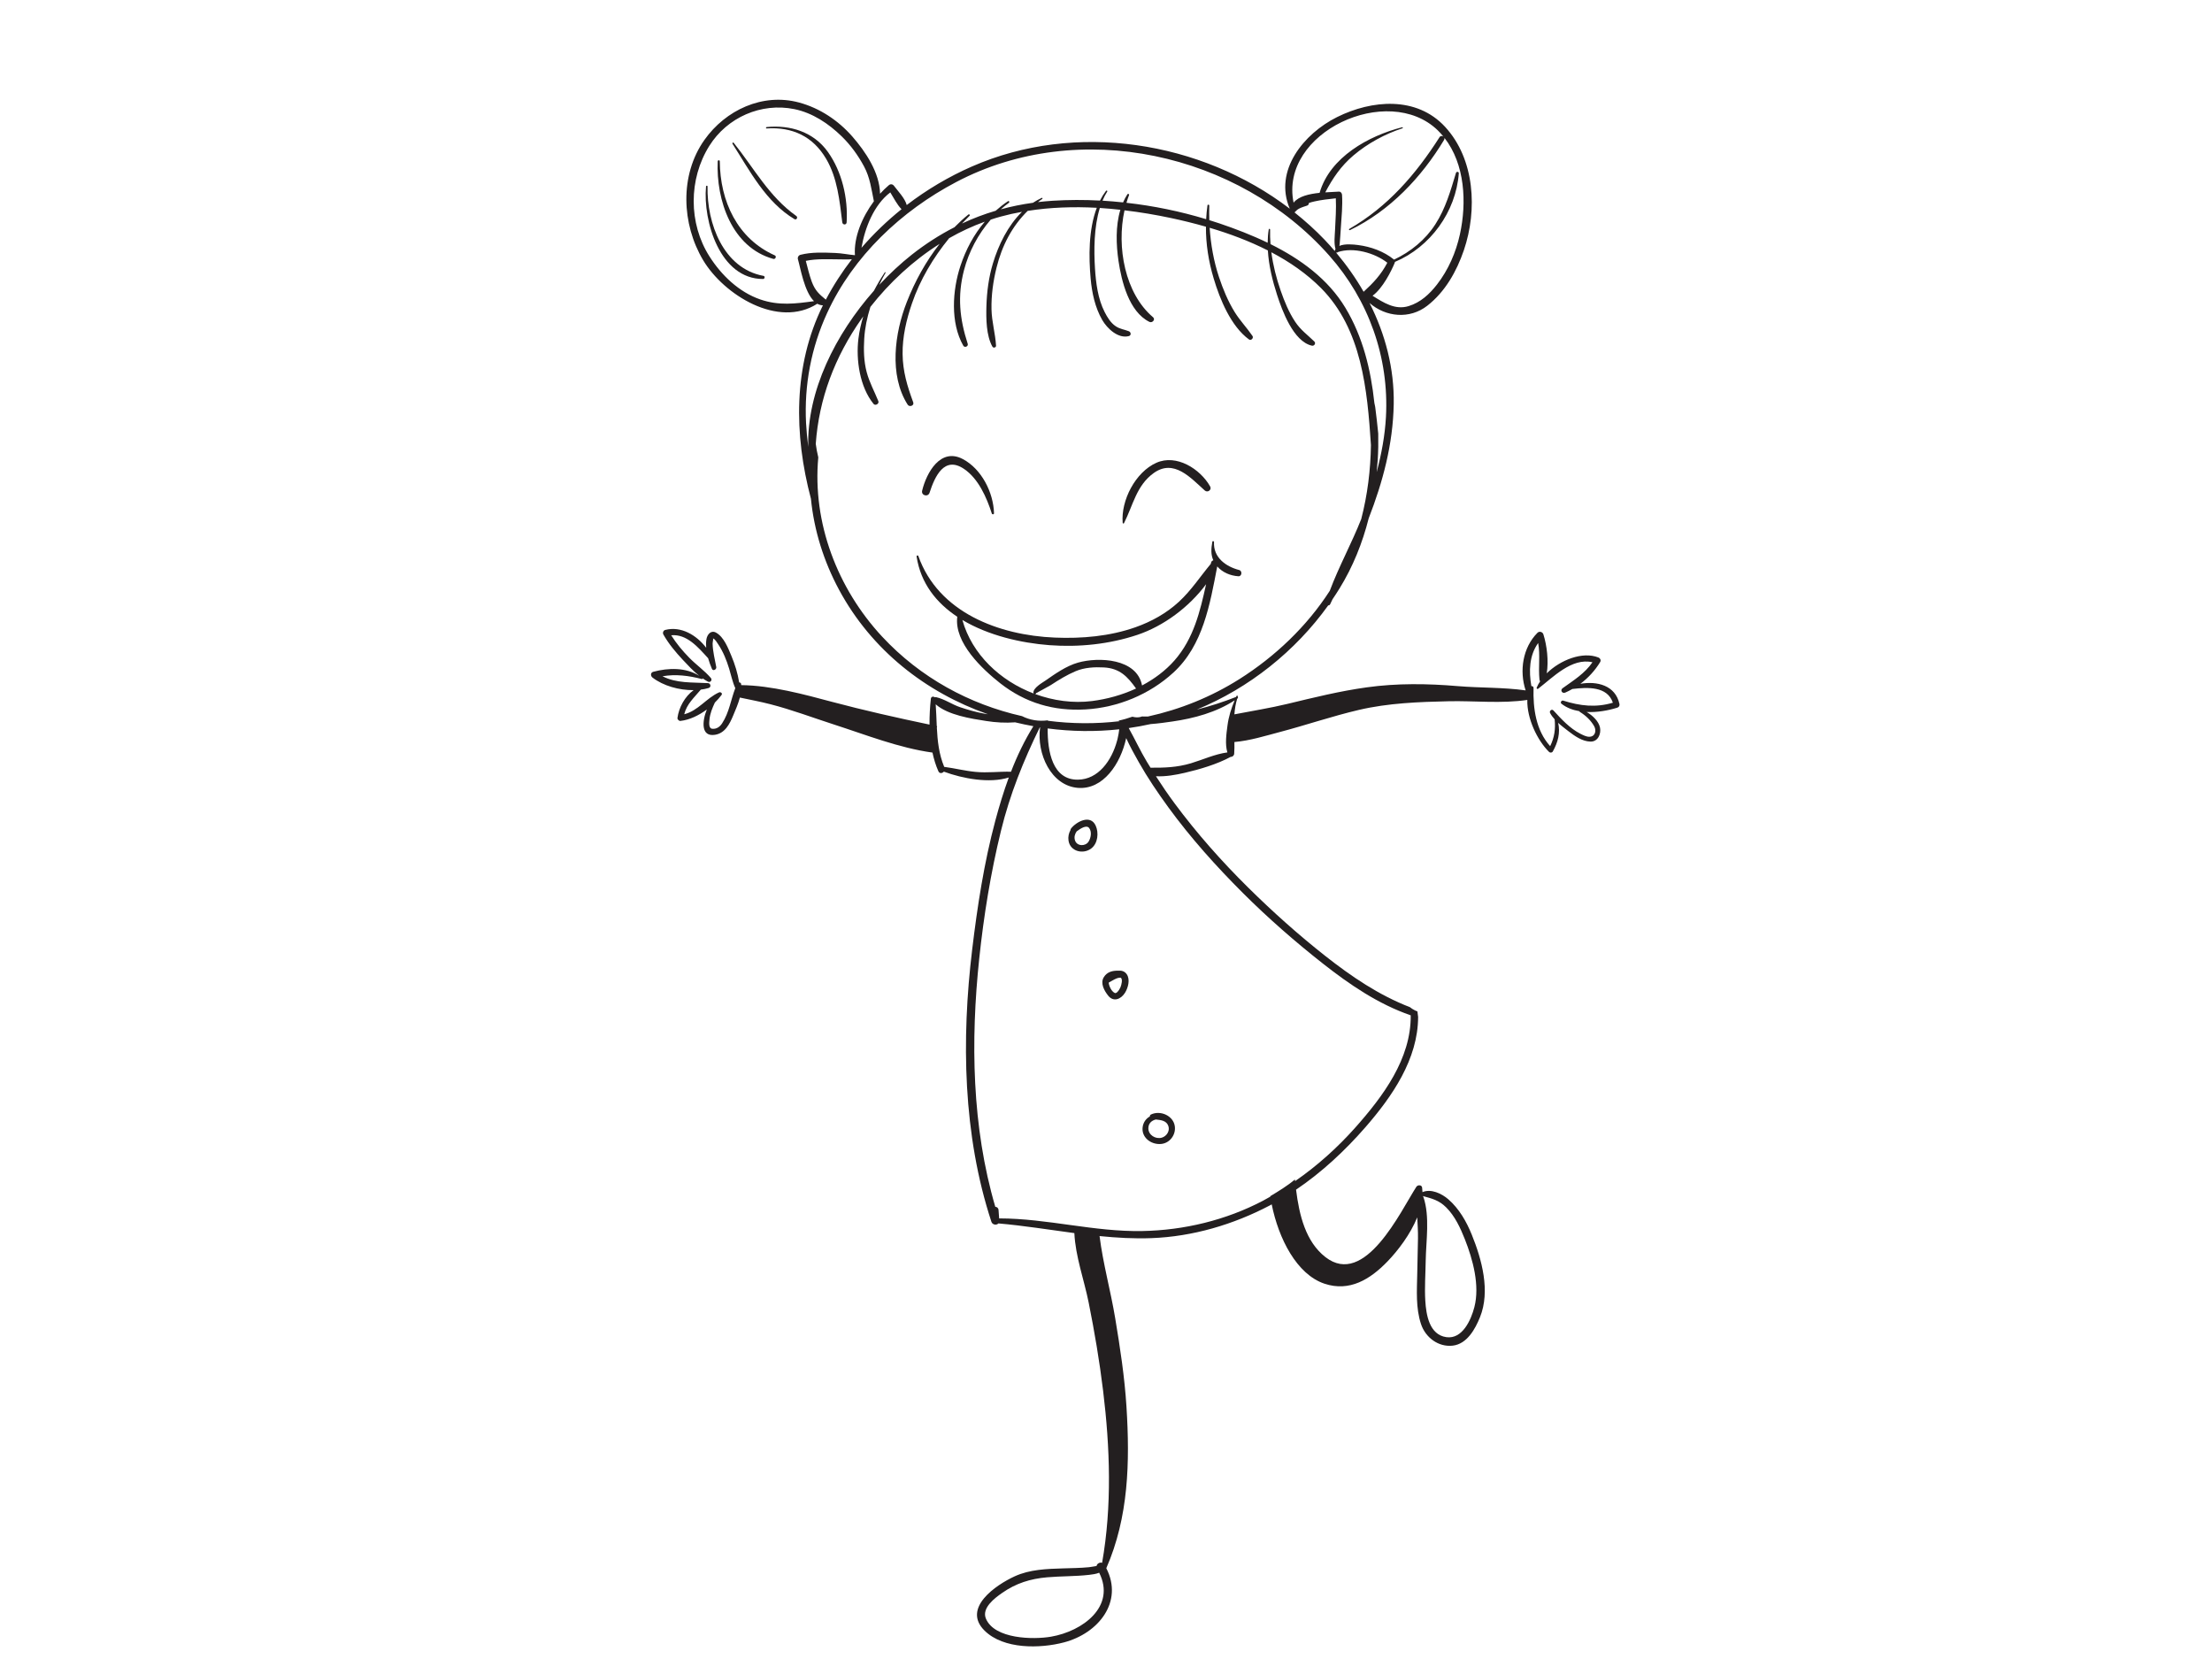 <?xml version="1.0" encoding="utf-8"?>
<!-- Generator: Adobe Illustrator 17.0.0, SVG Export Plug-In . SVG Version: 6.00 Build 0)  -->
<!DOCTYPE svg PUBLIC "-//W3C//DTD SVG 1.1//EN" "http://www.w3.org/Graphics/SVG/1.1/DTD/svg11.dtd">
<svg version="1.1" id="Layer_1" xmlns="http://www.w3.org/2000/svg" xmlns:xlink="http://www.w3.org/1999/xlink" x="0px" y="0px"
	 width="800px" height="600px" viewBox="0 0 800 600" enable-background="new 0 0 800 600" xml:space="preserve">
<g>
	<path fill="#231F20" d="M424.9,407.422c-0.466-3.913-5.249-6.001-8.657-4.335c-0.286,0.136-0.387,0.409-0.387,0.703
		c-1.324,0.695-2.256,2.036-2.541,3.482c-0.791,3.974,2.92,6.814,6.639,6.454C423.066,413.427,425.274,410.473,424.9,407.422z
		 M420.16,411.458c-2.277,0.624-4.841-0.976-4.841-3.386c0-1.829,1.227-2.836,2.704-3.192c1.869,0.211,3.882,0.378,4.546,2.41
		C423.159,409.079,421.888,410.965,420.16,411.458z"/>
	<path fill="#231F20" d="M407.494,352.332c-0.752-1.068-1.847-1.385-3.007-1.261c-2.097-0.071-4.089,0.4-5.281,2.343
		c-1.363,2.207,0.185,4.906,1.565,6.656c1.943,2.466,4.652,1.284,6.085-0.985C407.986,357.287,408.826,354.244,407.494,352.332z
		 M405.225,357.08c-0.29,0.642-0.66,1.244-1.17,1.741c-0.343,0.326-0.69,0.387-0.853,0.317c-1.187-0.537-2.106-2.445-2.229-3.755
		c0.981-0.51,1.895-1.161,2.924-1.548c0.545-0.211,1.372-0.312,1.495-0.202C406.069,354.183,405.634,356.104,405.225,357.08z"/>
	<path fill="#231F20" d="M396.256,298.575c-1.904-4.128-6.947-1.415-8.89,1.046c-0.141,0.176-0.203,0.4-0.224,0.611
		c-0.611,1.108-0.906,2.418-0.699,3.803c0.598,3.957,5.377,5.047,8.265,2.792C397.078,304.989,397.447,301.138,396.256,298.575z
		 M393.724,304.339c-1.099,1.816-4.195,1.785-4.924-0.361c-0.404-1.191-0.079-2.339,0.589-3.297c1.323-0.976,3.531-2.484,4.52-1.209
		C394.942,300.835,394.537,302.997,393.724,304.339z"/>
	<path fill="#231F20" d="M585.697,254.6c-1.464-6.771-8.12-8.34-14.139-7.294c2.88-2.154,5.359-4.88,7.162-7.87
		c0.404-0.673-0.013-1.407-0.682-1.662c-5.715-2.255-13.757,0.928-18.637,5.742c0.721-4.568,0.07-10.011-1.209-14.087
		c-0.286-0.91-1.447-1.266-2.154-0.563c-5.324,5.351-6.604,13.744-4.273,20.822c-8.02-1.13-16.509-0.875-24.467-1.539
		c-10.943-0.932-22.11-1.086-32.997,0.44c-9.681,1.336-19.191,3.693-28.674,5.979c-6.336,1.53-12.803,2.537-19.191,3.785
		c0.14-1.913,0.435-3.803,1.007-5.667c0.04-0.035,0.101-0.061,0.149-0.101c0.185-0.132,0.167-0.405,0.044-0.541
		c0.009-0.048,0.026-0.079,0.031-0.118c0.101-0.286-0.356-0.479-0.479-0.202c-0.053,0.11-0.092,0.224-0.145,0.334
		c-4.634,1.82-9.378,3.355-14.205,4.568c18.914-7.764,35.661-21.117,47.532-37.679c0.281,0,0.55-0.11,0.699-0.422
		c0.268-0.593,0.563-1.174,0.844-1.772c0.866-1.284,1.719-2.585,2.532-3.909c4.876-7.905,8.31-16.487,10.561-25.386
		c5.104-13.146,8.78-26.722,9.052-41.289c0.233-12.908-3.051-25.32-8.749-36.588c5.878,5.127,14.527,5.957,20.906,0.976
		c6.459-5.043,10.6-12.42,13.212-20.07c4.946-14.535,3.997-32.922-6.806-44.63c-10.31-11.163-26.516-9.747-39.051-3.513
		c-11.968,5.944-23.016,19.319-17.107,33.142c-32.165-24.564-77.582-31.665-114.962-15.265c-8.389,3.671-16.309,8.371-23.573,13.933
		c-0.62-2.44-3.346-5.241-4.583-6.916c-0.488-0.66-1.271-0.796-1.913-0.237c-1.071,0.897-2.124,1.943-3.146,3.065
		c-0.163-7.641-5.219-15.177-9.996-20.651c-5.12-5.856-11.809-10.323-19.336-12.346c-13.166-3.539-26.554,2.744-34.188,13.528
		c-9.039,12.755-8.239,30.491-0.451,43.536c7.442,12.447,27.103,24.801,41.273,15.718c0.62,0.369,1.295,0.554,2.031,0.576
		c-10.802,21.789-10.486,46.771-4.337,69.941c1.123,11.444,4.645,22.664,10.176,32.943c11.739,21.812,31.383,37.13,53.84,45.004
		c-0.439-0.079-0.883-0.132-1.323-0.215c-2.968-0.537-5.878-1.363-8.727-2.326c-2.941-0.981-5.654-2.955-8.657-3.623
		c-0.218-0.044-0.411-0.018-0.589,0.031c-0.426-0.426-1.27-0.255-1.347,0.541c-0.326,3.016-0.503,6.164-0.481,9.339
		c-11.855-2.484-23.61-5.127-35.411-8.266c-9.749-2.603-21.737-5.887-32.702-6.01c-0.009-0.154-0.009-0.312-0.031-0.453
		c-0.061-0.339-0.374-0.519-0.699-0.523c-0.519-3.284-1.556-6.6-2.794-9.549c-1.169-2.796-2.719-6.899-5.575-8.464
		c-1.836-1.007-3.168,0.673-3.463,2.33c-0.178,1.016-0.193,2.066-0.101,3.143c-3.509-4.599-9.075-7.896-14.797-6.45
		c-0.721,0.185-1.022,1.038-0.681,1.658c1.904,3.368,4.381,6.326,7.015,9.145c1.789,1.904,3.779,4.076,5.955,5.799
		c-4.838-3.082-11.22-2.919-16.625-1.46c-1.06,0.277-1.022,1.521-0.271,2.097c3.849,2.959,9.578,4.607,14.867,4.537
		c-3.205,2.299-5.35,6.335-5.847,10.051c-0.077,0.541,0.552,1.148,1.077,1.086c3.3-0.374,6.643-1.978,9.54-4.137
		c-1.728,4.291-2.152,9.919,2.889,9.162c3.693-0.541,5.366-3.891,6.683-7.07c0.789-1.877,1.781-4.137,2.385-6.406
		c3.686,0.791,7.411,1.477,11.042,2.418c7.806,2.005,15.333,4.863,22.99,7.334c11.453,3.693,23.48,8.468,35.621,10.147
		c0.497,2.335,1.178,4.594,2.132,6.74c0.418,0.958,1.447,0.774,1.979,0.154c6.863,2.532,16.527,4.335,23.487,2.115
		c-1.882,5.14-3.46,10.389-4.854,15.559c-4.089,15.261-6.502,30.996-8.384,46.652c-3.926,32.57-3.355,67.044,6.951,98.471
		c0.374,1.139,1.868,1.315,2.541,0.598c9.167,0.796,18.307,2.282,27.461,3.5c0.391,8.432,3.522,16.887,5.171,25.096
		c2.123,10.578,3.926,21.218,5.227,31.928c2.502,20.51,3.254,41.746-0.365,62.225c-0.853-0.286-1.851,0.281-2.013,1.148
		c-0.897,0.123-1.803,0.343-2.717,0.435c-3.13,0.308-6.274,0.326-9.4,0.427c-5.869,0.176-12.042,0.378-17.455,2.858
		c-6.806,3.113-19.16,11.506-10.934,19.644c6.89,6.823,20.123,6.529,28.723,4.265c12.486-3.276,21.57-14.667,15.314-26.824
		c8.076-18.497,8.564-38.277,7.294-58.449c-0.673-10.719-2.313-21.372-4.071-31.95c-1.636-9.897-4.414-19.763-5.659-29.73
		c6.23,0.62,12.474,0.985,18.739,0.748c14.935-0.545,29.659-4.907,42.836-11.827c0.229-0.114,0.448-0.255,0.682-0.387
		c2.48,12.372,9.048,25.315,19.059,28.684c9.101,3.051,16.58-1.583,22.788-8.011c3.812-3.939,8.305-9.84,10.789-15.973
		c0.132,2.524,0.307,5.078,0.268,7.597c-0.066,4.282-0.176,8.586-0.268,12.86c-0.119,6.072-0.567,12.275,1.363,18.131
		c1.596,4.836,6.257,8.397,11.466,7.809c5.184-0.594,8.138-5.997,9.875-10.314c3.803-9.422,0.66-20.857-2.989-29.849
		c-1.922-4.739-4.577-9.387-8.481-12.772c-2.352-2.058-6.27-3.917-9.338-2.585c-0.022-0.55-0.062-1.117-0.136-1.658
		c-0.149-1.051-1.605-1.007-2.075-0.277c-5.716,8.863-18.58,36.54-32.891,25.43c-7.176-5.593-9.47-15.195-10.622-24.384
		c9.338-6.305,17.679-14.096,25.061-22.559c9.734-11.181,19.037-24.625,19.086-39.903c-0.11-0.682-0.194-1.35-0.255-2.023
		c-0.334-0.114-0.673-0.246-1.007-0.426c-0.589-0.286-1.148-0.655-1.688-1.09c-11.273-4.366-21.095-11.027-30.605-18.514
		c-9.778-7.698-19.073-16.021-27.932-24.775c-9.554-9.444-18.506-19.534-26.521-30.337c-2.383-3.214-4.647-6.529-6.814-9.897
		c3.517,0.176,7.171-0.488,10.464-1.249c5.39-1.253,11.598-3.073,16.562-5.755c0.497,0.035,1.024-0.308,1.209-0.818
		c0.014-0.04,0.014-0.092,0.031-0.141c0.009-0.053,0.031-0.092,0.031-0.145c0.101-1.411,0.106-2.836,0.084-4.269
		c5.561-0.466,11.348-2.282,16.408-3.614c9.572-2.519,18.927-5.733,28.578-7.993c10.653-2.493,21.697-2.902,32.583-3.143
		c9.083-0.202,19.182,0.914,28.367-0.479c-0.193,6.705,3.654,14.698,7.866,18.809c0.396,0.378,1.077,0.317,1.354-0.172
		c1.868-3.297,2.757-6.797,1.93-10.345c1.178,1.086,2.471,2.044,3.662,2.981c2.277,1.759,5.056,3.751,8.059,3.803
		c2.699,0.04,3.882-2.81,3.416-5.078c-0.488-2.295-2.633-4.344-4.832-5.632c3.851,0.189,7.87-0.541,11.123-1.578
		C585.521,255.739,585.82,255.193,585.697,254.6z M261.168,261.599c-0.814,1.262-2.06,2.176-3.665,1.957
		c-1.323-0.198-0.989-2.462-0.912-3.328c0.2-2.185,1.038-4.164,1.95-6.133c0.892-0.879,1.728-1.811,2.425-2.761
		c0.442-0.615-0.38-1.169-0.921-0.923c-4.647,2.119-7.536,6.634-12.583,7.905c0.936-3.746,3.601-6.032,6.001-8.907
		c0.982-0.127,1.935-0.307,2.827-0.585c0.998-0.294,0.765-1.706-0.242-1.767c-5.808-0.317-11.337,0.123-16.454-2.476
		c4.77-0.831,9.462-0.233,14.232,0.998c0.148,0.044,0.295-0.083,0.295-0.233c0.635,0.439,1.277,0.835,1.936,1.187
		c0.875,0.431,1.658-0.598,1.029-1.341c-2.3-2.66-5.335-4.788-7.813-7.32c-2.44-2.484-4.678-5.179-6.529-8.12
		c5.654-0.515,9.688,4.295,13.359,8.305c0.38,1.359,0.875,2.651,1.378,3.843c0.402,0.945,1.719,0.224,1.565-0.659
		c-0.512-2.801-1.255-5.597-1.319-8.455c-0.006-0.62,0.374-1.851,0.079-1.904c0.774,0.14,1.541,1.556,1.922,2.097
		c1.803,2.686,3.043,5.79,3.979,8.859c0.721,2.348,1.2,4.81,2.222,7.039C264.311,253.096,263.738,257.647,261.168,261.599z
		 M380.112,591.93c-6.415,1.108-20.427,0.888-23.544-6.529c-1.622-3.865,3.241-7.47,5.856-9.29
		c5.056-3.535,10.236-5.135,16.316-5.663c5.026-0.431,10.091-0.308,15.116-0.879c1.059-0.127,2.51-0.29,3.68-0.769
		C403.651,580.995,391.596,589.964,380.112,591.93z M523.037,436.676c3.144,3.113,5.14,7.448,6.745,11.502
		c2.902,7.338,5.474,16.738,3.438,24.586c-1.187,4.568-4.304,11.638-10.103,10.838c-6.212-0.858-7.329-8.138-7.637-13.155
		c-0.294-4.788,0.075-9.659,0.145-14.452c0.119-7.307,1.556-16.012-0.818-23.06c-0.04-0.136-0.119-0.264-0.202-0.365
		C517.849,433.471,520.39,434.043,523.037,436.676z M493.17,105.524c-2.857-4.986-6.203-9.707-9.923-14.13
		c0.079-0.031,0.172-0.062,0.255-0.097c0.048,0.035,0.11,0.048,0.167,0.035c0.092-0.027,0.136-0.088,0.176-0.158
		c5.593-1.881,13.296,0.251,17.895,3.843C499.502,99.316,496.653,102.349,493.17,105.524z M519.968,47.119
		c0.747,0.712,1.42,1.486,2.062,2.269c-0.409-0.299-1.055-0.33-1.411,0.242c-8.569,13.427-18.677,25.126-32.631,33.168
		c-0.268,0.154-0.031,0.558,0.25,0.426c14.417-6.973,25.839-19.046,34.039-32.631c0.163-0.264,0.189-0.528,0.11-0.756
		c7.487,9.567,8.107,23.487,5.615,34.896c-1.433,6.538-4.19,12.895-8.301,18.176c-2.704,3.477-5.957,6.489-10.244,7.795
		c-4.911,1.513-9.092-1.275-13.058-3.737c3.702-2.717,6.767-8.89,8.033-11.941c0.035-0.097,0.053-0.194,0.062-0.303
		c12.799-5.39,22.053-18.066,23.104-32.051c0.049-0.62-0.857-0.69-1.02-0.154c-1.983,6.52-3.733,12.816-7.465,18.606
		c-3.619,5.632-8.939,9.936-14.94,12.777c-0.022-0.013-0.031-0.044-0.053-0.053c-3.61-2.937-8.371-4.647-12.97-5.232
		c-1.547-0.198-4.752-0.554-6.753,0.316c0.04-0.172,0.084-0.352,0.11-0.58c0.176-2.014,0.299-4.054,0.431-6.072
		c0.255-3.913,0.677-7.9,0.427-11.818c-0.031-0.598-0.488-1.209-1.143-1.161c-1.35,0.092-3.078,0.145-4.92,0.268
		c2.686-5.109,5.645-9.492,10.209-13.374c5.069-4.304,11.396-7.756,17.71-9.796c0.237-0.075,0.131-0.448-0.11-0.378
		c-12.113,3.1-26.102,10.772-29.862,23.72c-3.715,0.382-7.501,1.231-9.329,3.46c-0.031,0.04-0.049,0.088-0.071,0.123
		C462.605,47.832,502.052,29.762,519.968,47.119z M483.001,90.065c-0.123,0.211-0.215,0.453-0.272,0.708
		c-1.183-1.372-2.392-2.735-3.653-4.05c-3.399-3.557-7.057-6.841-10.895-9.897c0.488-0.475,0.892-0.963,1.556-1.323
		c0.945-0.519,2.013-0.809,3.029-1.157c0.422-0.145,0.615-0.549,0.611-0.936c0.651-0.211,1.314-0.418,1.996-0.558
		c2.541-0.567,5.149-0.857,7.742-1.13c0.189,3.785-0.105,7.641-0.277,11.405C482.738,85.453,482.39,87.854,483.001,90.065z
		 M321.986,69.586c1.277,2.036,2.44,4.445,4.065,6.072c-5.24,4.221-10.103,8.881-14.487,13.968
		C312.817,82.31,316.086,74.062,321.986,69.586z M274.951,108.294c-7.714-2.669-14.032-8.749-18.338-15.516
		c-7.65-11.981-7.604-28.033-0.077-40.023c6.474-10.336,18.795-15.718,30.734-13.295c6.628,1.359,12.399,5.236,17.169,9.884
		c3.251,3.165,5.916,6.877,8.062,10.864c2.167,4.058,2.646,8.2,3.554,12.583c-4.236,5.694-7.327,13.018-6.854,19.508
		c-2.369-0.202-4.801-0.73-7.147-0.809c-4.15-0.158-8.518-0.378-12.568,0.669c-0.681,0.172-1.101,0.923-0.908,1.587
		c0.914,3.122,2.277,11.699,5.817,15.177C287.682,109.837,281.711,110.633,274.951,108.294z M293.582,101.87
		c-0.897-2.44-1.471-5.003-2.152-7.523c4.095-0.866,8.47-0.541,12.623-0.541c1.022,0,2.594,0.101,4.049-0.062
		c-3.546,4.586-6.707,9.466-9.424,14.627C296.286,106.412,294.807,105.137,293.582,101.87z M292.32,161.625
		c-0.356-2.831-0.642-5.689-0.798-8.556c-0.706-13.805,1.858-27.343,7.628-39.886c9.433-20.568,26.863-36.945,46.703-47.36
		c44.454-23.381,102.001-10.508,134.861,26.582c14.298,16.131,21.715,36.901,20.532,58.422c-0.374,6.727-1.614,13.379-3.355,19.908
		c0.154-1.451,0.277-2.902,0.378-4.361c0.211-3.214,0.251-6.393,0.189-9.572c-0.325-3.179-0.668-6.402-1.094-9.607
		c-0.106-0.484-0.198-0.967-0.303-1.46c-1.284-12.056-4.151-23.887-10.468-34.39c-6.257-10.407-16.215-17.652-27.096-23.051
		c-0.136-1.759-0.193-3.522-0.145-5.281c0.009-0.285-0.448-0.356-0.488-0.07c-0.264,1.587-0.378,3.214-0.396,4.854
		c-5.715-2.761-11.651-5.038-17.437-6.999c-1.218-0.409-2.44-0.805-3.671-1.178c-0.053-1.772-0.062-3.522-0.009-5.272
		c0.018-0.374-0.593-0.461-0.651-0.083c-0.238,1.671-0.387,3.337-0.479,5.008c-9.36-2.84-19.05-4.832-28.824-5.931
		c0.29-0.959,0.589-1.904,0.945-2.805c0.141-0.369-0.417-0.563-0.611-0.255c-0.602,0.932-1.112,1.908-1.556,2.919
		c-2.475-0.255-4.955-0.479-7.439-0.624c0.493-1.157,1.051-2.269,1.71-3.293c0.185-0.277-0.255-0.51-0.448-0.264
		c-0.831,1.103-1.552,2.269-2.176,3.518c-5.724-0.303-11.453-0.286-17.138,0.07c-1.781,0.114-3.539,0.286-5.281,0.479
		c0.51-0.378,0.998-0.791,1.548-1.152c0.224-0.149,0.031-0.475-0.216-0.361c-1.099,0.515-2.154,1.117-3.152,1.768
		c-3.965,0.55-7.852,1.323-11.624,2.37c0.936-0.844,1.922-1.64,2.937-2.37c0.33-0.255,0.022-0.818-0.343-0.572
		c-1.587,1.038-3.052,2.216-4.445,3.451c-4.181,1.231-8.252,2.774-12.188,4.625c0.897-0.954,1.803-1.89,2.744-2.809
		c0.299-0.29-0.149-0.699-0.453-0.444c-1.772,1.42-3.412,2.981-5.016,4.594c-5.373,2.748-10.53,6.059-15.472,9.954
		c-4.027,3.192-7.999,6.876-11.763,10.921c0.728-1.513,1.495-2.972,2.308-4.384c0.108-0.185-0.169-0.339-0.28-0.163
		c-1.447,2.185-2.748,4.392-3.917,6.63C302.287,120.732,291.755,141.369,292.32,161.625z M319.021,230.229
		c-16.168-17.41-25.252-41.143-23.078-64.823c-0.409-1.649-0.703-3.267-0.912-4.88c1.145-16.259,6.845-31.471,16.626-45.329
		c0.171-0.255,0.365-0.497,0.549-0.761c-0.789,2.581-1.402,5.245-1.75,8.063c-0.937,7.641,0.503,17.459,5.474,23.579
		c0.635,0.796,2.115-0.061,1.736-0.998c-1.433-3.548-3.238-6.793-4.229-10.526c-1.038-3.935-1.115-8.028-0.875-12.056
		c0.224-3.834,1.029-7.716,2.229-11.502c6.94-8.85,15.458-16.755,25.043-22.805c-4.994,6.357-8.958,13.577-11.877,21.042
		c-4.39,11.172-6.505,26.389,0.31,37.116c0.642,1.002,2.462,0.361,2.014-0.853c-2.168-5.856-3.764-11.145-3.843-17.454
		c-0.077-6.252,1.371-12.429,3.385-18.299c2.935-8.604,7.69-16.54,13.449-23.601c4.137-2.374,8.451-4.37,12.895-5.97
		c-3.948,4.612-6.854,10.081-8.811,15.99c-2.906,8.762-3.702,20.528,1.029,28.851c0.479,0.862,1.913,0.286,1.6-0.681
		c-2.924-9.053-3.776-17.231-1.345-26.599c1.728-6.657,5.095-13.049,9.672-18.299c1.205-0.396,2.423-0.791,3.654-1.112
		c2.519-0.69,5.065-1.257,7.646-1.71c-5.105,5.016-8.499,11.959-10.503,18.619c-1.526,5.052-2.216,10.345-2.361,15.603
		c-0.123,4.463-0.07,10.535,2.167,14.527c0.334,0.606,1.363,0.361,1.315-0.352c-0.255-4.388-1.539-8.622-1.64-13.089
		c-0.114-5.105,0.598-10.213,1.829-15.155c1.952-7.923,5.615-14.966,11.26-20.497c8.208-1.302,16.619-1.565,24.994-1.117
		c-3.029,7.945-2.919,17.811-2.229,25.571c0.466,5.188,1.587,10.49,4.212,15.032c1.767,3.056,5.729,6.815,9.602,5.799
		c0.945-0.246,0.8-1.456,0-1.759c-1.658-0.651-3.192-0.765-4.74-1.802c-1.829-1.218-3.042-3.245-4.018-5.157
		c-2.432-4.762-3.144-10.464-3.482-15.714c-0.413-6.498-0.413-14.953,1.754-21.908c2.488,0.158,4.955,0.387,7.421,0.66
		c-1.776,5.9-1.525,12.662-0.677,18.474c1.103,7.395,3.75,18.356,11.177,22.062c1.046,0.528,2.299-0.866,1.306-1.693
		c-10.134-8.582-13.238-25.377-10.306-38.65c5.694,0.673,11.322,1.618,16.804,2.787c4.137,0.875,8.389,1.922,12.645,3.139
		c-0.035,6.3,0.954,12.543,2.796,18.699c2.234,7.527,6.235,17.301,12.773,22.075c0.751,0.558,1.781-0.519,1.27-1.262
		c-2.031-2.972-4.516-5.544-6.428-8.617c-2.449-3.966-4.238-8.314-5.702-12.715c-1.886-5.698-2.963-11.748-3.359-17.793
		c7.18,2.119,14.351,4.801,21.047,8.2c0.316,5.474,1.697,11.005,3.315,16.021c1.82,5.636,5.878,16.887,12.592,18.413
		c0.866,0.203,1.569-0.857,0.888-1.517c-2.493-2.431-4.906-4.097-6.907-7.1c-2.308-3.469-3.9-7.395-5.263-11.299
		c-1.552-4.454-2.744-9.132-3.364-13.863c6.67,3.509,12.834,7.782,17.991,12.979c14.702,14.839,16.716,36.668,18.026,56.747
		c-0.132,9.031-1.24,18.013-3.509,26.762c-3.46,8.767-8.085,17.156-11.383,25.958c-8.292,12.869-19.741,23.742-32.654,31.911
		c-10.284,6.498-21.513,11.005-33.076,13.537c-0.448,0-0.888,0.022-1.337,0.013c-0.281,0-0.554-0.022-0.831-0.026
		c-0.774,0.307-1.658,0.4-2.546,0.277c-0.334-0.057-0.646-0.123-0.963-0.181c-1.631,0.576-3.315,1.073-5.056,1.425
		c0.163,0.061,0.316,0.131,0.479,0.193c-8.648,1.025-17.385,0.963-25.971-0.158c0-0.057,0.009-0.101,0.013-0.158
		c-3.258,0.444-6.511-0.062-9.36-1.517C350.655,254.727,332.881,245.125,319.021,230.229z M404.79,263.758
		c-0.123,1.099-0.326,2.216-0.58,3.315c-0.062,0.246-0.11,0.497-0.181,0.73c-1.952,7.334-6.868,14.109-14.192,14.175
		c-9.163,0.097-10.996-10.112-10.934-18.527C387.454,264.567,396.155,264.703,404.79,263.758z M352.813,279.164
		c-3.816-0.365-7.532-1.319-11.33-1.82c-1.917-4.616-2.414-9.365-2.663-14.179c0.04-0.163,0.071-0.348,0.108-0.515
		c-0.037-0.005-0.084-0.031-0.139-0.035c-0.117-2.629-0.187-5.249-0.38-7.892c4.401,3.908,12.869,5.201,18.185,6.023
		c3.5,0.558,7.048,0.76,10.548,0.497c2.18,0.537,4.379,0.989,6.595,1.394c-3.214,5.179-5.882,10.732-8.098,16.487
		c-0.022-0.009-0.031-0.022-0.053-0.022C361.303,278.997,357.144,279.585,352.813,279.164z M422.561,291.993
		c8.055,11.049,17.239,21.262,26.903,30.922c9.114,9.097,18.831,17.591,28.939,25.544c9.765,7.677,20.022,14.663,31.805,18.751
		c0.158,15.731-10.028,29.316-20.088,40.638c-6.476,7.276-13.753,13.796-21.737,19.328c-0.018-0.194-0.04-0.405-0.057-0.598
		c-2.761,2.326-5.839,4.181-8.921,6.041c0,0.053,0.018,0.119,0.027,0.163c-0.892,0.497-1.776,1.016-2.673,1.486
		c-13.414,7.039-28.53,10.679-43.636,10.952c-17.393,0.339-34.421-4.568-51.766-4.568c-0.07-1.016-0.14-2.049-0.224-3.051
		c-0.07-0.761-0.62-1.143-1.17-1.143c-8.481-28.93-8.96-60.018-5.808-89.788c1.636-15.516,4.151-31.035,7.861-46.204
		c3.218-13.181,8.143-25.377,14.047-37.428c0.031,0.018,0.066,0.018,0.101,0.035c-1.302,9.505,3.939,21.086,13.673,21.869
		c9.114,0.734,15.459-8.683,17.463-18c1.345,3.012,2.994,5.918,4.559,8.714C415.065,281.322,418.727,286.726,422.561,291.993z
		 M443.92,262.505c-0.374,2.867-0.928,6.652-0.022,9.615c-4.502,0.598-8.899,2.642-13.19,3.935
		c-5.056,1.503-9.624,1.627-14.597,1.596c-0.439-0.721-0.888-1.424-1.323-2.137c-2.37-3.939-4.322-8.169-6.569-12.196
		c2.651-0.378,5.289-0.862,7.914-1.442c2.853-0.207,5.632-0.611,7.953-0.949c7.712-1.108,15.859-3.315,22.458-7.659
		C445.287,256.257,444.346,259.176,443.92,262.505z M565.35,253.391c-0.598-0.202-1.17,0.673-0.642,1.108
		c1.833,1.464,4.084,2.299,6.494,2.717c0.031,0.11,0.092,0.211,0.215,0.281c2.076,1.266,3.957,3.043,5.153,5.179
		c0.888,1.609,0.348,3.763-1.781,3.785c-1.103,0.009-2.264-0.611-3.214-1.086c-3.821-1.944-6.903-5.311-9.761-8.433
		c-0.602-0.664-1.591,0.185-1.196,0.932c0.431,0.818,1.002,1.565,1.64,2.269c0.37,3.5-0.083,6.595-1.618,9.716
		c-5.144-5.724-6.221-13.603-6.01-21.038c0.018-0.519-0.404-0.721-0.792-0.668c-0.936-5.443-0.782-11.071,2.462-15.603
		c0.792,4.431,0.018,8.723,0.475,13.243c0.013,0.246,0.114,0.439,0.237,0.598c-0.51,0.765-0.936,1.556-1.262,2.348
		c-0.101,0.277,0.273,0.554,0.506,0.378c5.412-4.137,12.166-11.339,19.684-9.603c-2.84,4.102-6.723,6.454-10.794,9.382
		c-0.994,0.708-0.163,2.062,0.928,1.596c0.892-0.378,1.75-0.827,2.612-1.315c5.504-0.651,12.614-1.029,14.636,4.968
		C577.124,255.984,571.518,255.316,565.35,253.391z"/>
	<path fill="#231F20" d="M437.655,175.905c-3.57-6.3-12.166-11.792-19.447-8.529c-7.566,3.377-12.847,13.594-12.178,21.702
		c0.022,0.233,0.356,0.383,0.479,0.132c3.267-6.428,4.485-13.621,10.723-18.109c7.334-5.281,13.406,1.75,18.492,6.291
		C436.749,178.314,438.367,177.154,437.655,175.905z"/>
	<path fill="#231F20" d="M348.214,166.026c-8.046-4.243-13.126,4.885-14.707,11.431c-0.418,1.75,2.123,2.431,2.682,0.743
		c1.943-6.001,5.364-13.392,12.451-8.618c5.219,3.5,8.222,10.39,10.06,16.136c0.14,0.431,0.813,0.37,0.796-0.11
		C359.281,178.112,355.029,169.635,348.214,166.026z"/>
	<path fill="#231F20" d="M448.154,206.154c-4.845-1.262-9.391-4.537-9.092-10.143c0.018-0.343-0.541-0.435-0.602-0.088
		c-0.44,2.48-0.589,4.625,0.356,6.723c-0.365,0.088-0.69,0.334-0.814,0.835c-0.031,0.149-0.061,0.295-0.101,0.444
		c-3.834,4.59-7.044,9.58-11.528,13.713c-4.537,4.181-9.954,7.184-15.744,9.224c-9.286,3.267-19.376,4.142-29.145,3.733
		c-20.18-0.831-42.089-9.039-49.345-29.479c-0.147-0.404-0.706-0.242-0.635,0.176c1.486,9.694,7.164,16.764,14.707,21.768
		c-1.179,9.395,9.065,18.954,15.515,24.036c9.083,7.123,19.363,10.143,30.86,9.479c11.686-0.668,23.17-5.412,31.788-13.33
		c10.732-9.84,13.23-24.722,15.858-38.391c1.917,2.198,4.74,3.359,7.624,3.561C449.16,208.514,449.384,206.47,448.154,206.154z
		 M374.379,251.012c0.163-0.022,0.312-0.11,0.356-0.326c-0.013,0.031,4.928-2.677,5.329-2.933c2.866-1.873,5.817-3.689,8.982-5.021
		c3.174-1.337,6.815-1.53,10.218-1.345c5.707,0.325,8.508,3.288,11.607,7.628h0.004c-5.056,2.339-10.512,3.838-15.933,4.529
		C388.087,254.406,380.978,253.43,374.379,251.012z M424.786,238.838c-3.284,3.741-7.334,6.731-11.748,9.07
		c-1.877-9.804-15.696-10.372-23.17-8.261c-4.243,1.205-8.23,4.028-11.796,6.511c-1.134,0.783-4.449,2.625-4.326,4.405
		c0.009,0.11,0.07,0.194,0.132,0.273c-12.091-4.594-22.335-14.117-25.826-26.617c9.418,5.632,21.262,8.34,31.454,9.114
		c10.666,0.805,21.724-0.334,31.875-3.737c9.431-3.17,18.607-9.945,24.823-18.307C434.014,221.164,431.737,230.88,424.786,238.838z"
		/>
	<path fill="#231F20" d="M276.121,99.773c-14.544-2.673-20.506-19.081-20.227-32.35c0.007-0.352-0.519-0.347-0.55,0
		c-1.154,12.57,5.047,33.516,20.629,33.476C276.6,100.899,276.772,99.888,276.121,99.773z"/>
	<path fill="#231F20" d="M280.217,92.36c-13.581-6.072-19.785-19.618-19.893-34.025c0-0.497-0.728-0.488-0.752,0
		c-0.627,14.007,5.127,31.185,20.11,35.3C280.434,93.847,280.959,92.695,280.217,92.36z"/>
	<path fill="#231F20" d="M287.983,78.102c-9.833-6.968-15.263-17.244-22.643-26.468c-0.2-0.246-0.605,0.079-0.433,0.347
		c6.305,9.857,12.058,21.06,22.418,27.268C288.069,79.698,288.68,78.59,287.983,78.102z"/>
	<path fill="#231F20" d="M299.39,54.91c-5.157-7.215-13.581-9.809-22.123-8.96c-0.31,0.04-0.326,0.536,0,0.506
		c9.332-0.611,16.782,2.898,21.535,11.014c4.082,6.951,4.832,15.129,5.817,22.932c0.123,1.003,1.517,1.047,1.578,0
		C306.732,71.67,304.525,62.09,299.39,54.91z"/>
</g>
</svg>
